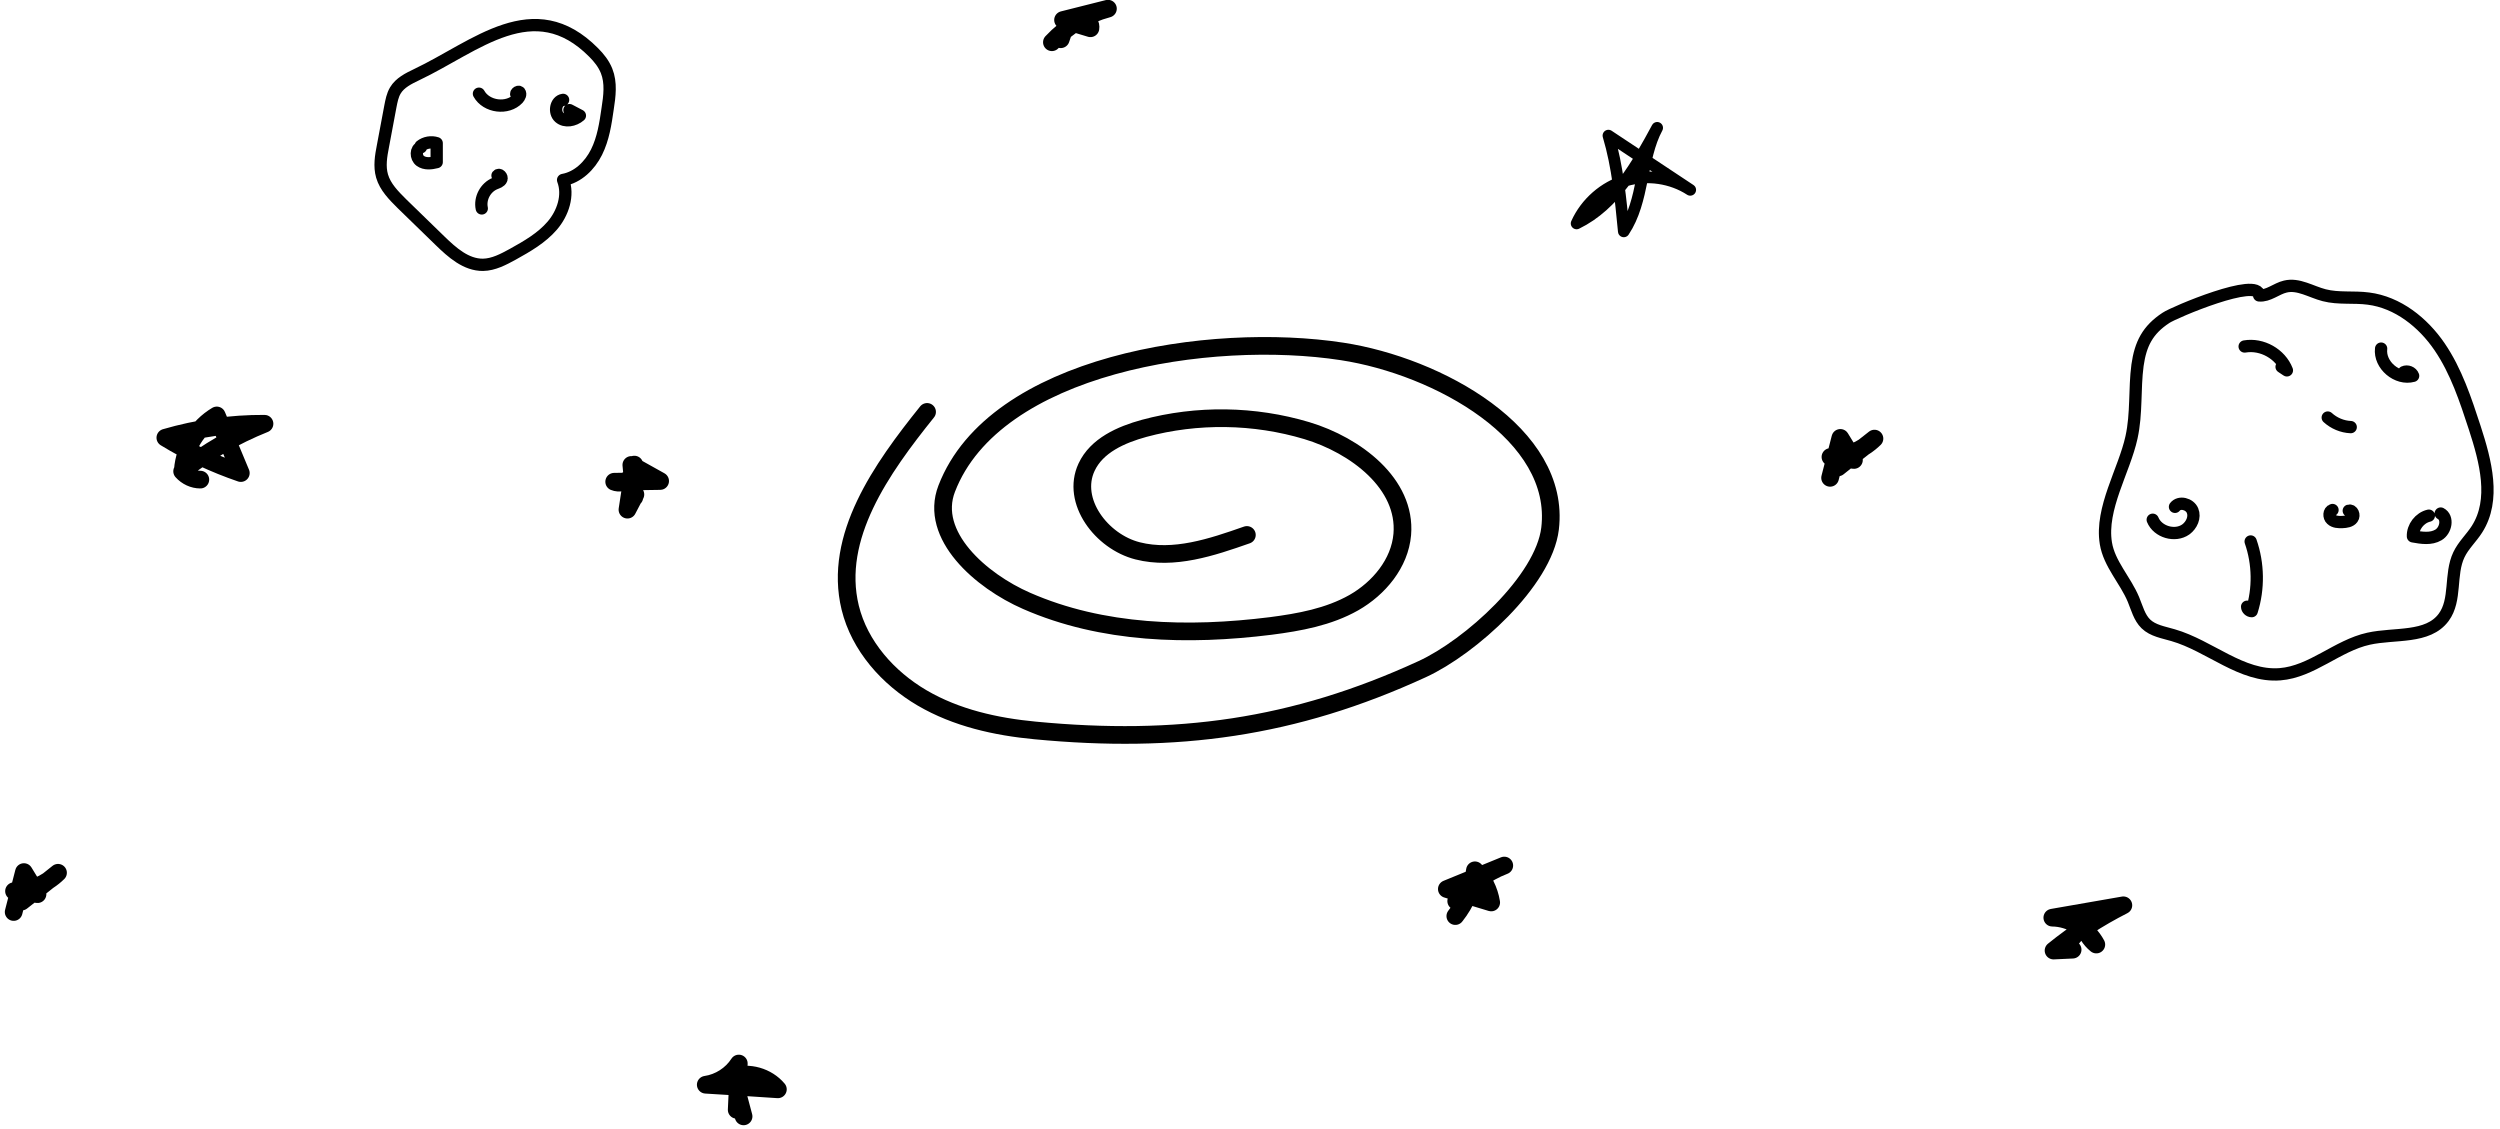<svg width="361" height="163" viewBox="0 0 361 163" fill="none" xmlns="http://www.w3.org/2000/svg"><g clip-path="url(#clip0)"><path d="M232.254 19.579C236.185 22.183 240.142 24.813 244.073 27.416C241.367 25.655 237.87 25.144 234.755 26.063C231.641 26.982 228.986 29.305 227.659 32.267C233.173 29.586 236.389 23.843 239.299 18.456C236.874 22.975 237.436 28.974 234.474 33.415C234.015 28.744 233.607 24.123 232.254 19.579Z" stroke="black" stroke-width="1.678" stroke-miterlimit="10" stroke-linecap="round" stroke-linejoin="round"></path><path d="M91.598 71.808C91.445 70.251 91.317 68.694 91.164 67.137C92.543 67.903 93.947 68.694 95.325 69.46C93.104 69.485 90.909 69.536 88.688 69.562C90.143 70.175 91.981 68.617 91.598 67.086C91.266 69.256 90.934 71.425 90.603 73.595C90.985 72.855 91.368 72.14 91.751 71.4" stroke="black" stroke-width="2.553" stroke-miterlimit="10" stroke-linecap="round" stroke-linejoin="round"></path><path d="M264.265 69C264.75 67.086 265.261 65.146 265.746 63.231C266.409 64.303 267.048 65.375 267.711 66.422C266.588 66.269 265.465 66.141 264.316 65.988C266.665 65.937 268.988 64.993 270.672 63.333C268.911 64.712 267.15 66.09 265.414 67.494" stroke="black" stroke-width="2.553" stroke-miterlimit="10" stroke-linecap="round" stroke-linejoin="round"></path><path d="M1.972 131.695C2.457 129.781 2.967 127.841 3.453 125.926C4.116 126.998 4.754 128.07 5.418 129.117C4.295 128.964 3.172 128.836 2.023 128.683C4.371 128.632 6.694 127.688 8.379 126.028C6.643 127.432 4.882 128.811 3.121 130.189" stroke="black" stroke-width="2.553" stroke-miterlimit="10" stroke-linecap="round" stroke-linejoin="round"></path><path d="M107.374 161.205C106.864 159.29 106.353 157.376 105.843 155.461C108.115 154.695 110.795 155.461 112.327 157.299C108.855 157.07 105.383 156.84 101.911 156.636C103.851 156.355 105.638 155.206 106.685 153.572C106.583 155.793 106.481 158.014 106.379 160.26" stroke="black" stroke-width="2.553" stroke-miterlimit="10" stroke-linecap="round" stroke-linejoin="round"></path><path d="M210.147 132.282C211.653 130.393 212.649 128.07 212.98 125.671C214.231 126.922 215.048 128.581 215.329 130.317C213.185 129.679 211.04 129.015 208.922 128.377C211.679 127.254 214.461 126.105 217.218 124.982C214.512 126.028 212.087 127.815 210.275 130.113" stroke="black" stroke-width="2.553" stroke-miterlimit="10" stroke-linecap="round" stroke-linejoin="round"></path><path d="M26.402 67.877C26.631 64.661 28.546 61.623 31.303 59.989C32.452 62.772 33.626 65.554 34.775 68.311C30.971 67.009 27.295 65.299 23.875 63.206C28.52 61.853 33.345 61.163 38.195 61.189C33.932 62.899 29.899 65.222 26.3 68.056C26.963 68.796 27.933 69.256 28.929 69.256" stroke="black" stroke-width="2.553" stroke-miterlimit="10" stroke-linecap="round" stroke-linejoin="round"></path><path d="M297.986 136.903C298.956 135.754 299.926 134.605 300.896 133.457C301.152 134.605 301.79 135.652 302.709 136.392C301.484 134.095 298.956 132.538 296.353 132.512C299.773 131.925 303.194 131.312 306.615 130.725C303.041 132.538 299.646 134.733 296.531 137.26C297.45 137.209 298.369 137.184 299.288 137.133" stroke="black" stroke-width="2.553" stroke-miterlimit="10" stroke-linecap="round" stroke-linejoin="round"></path><path d="M153.17 5.667C153.528 4.544 153.962 3.344 154.983 2.783C156.004 2.221 157.663 2.961 157.459 4.084C156.131 3.676 154.829 3.293 153.502 2.885C155.672 2.349 157.816 1.812 159.986 1.251C156.897 2.068 154.064 3.778 151.894 6.101" stroke="black" stroke-width="2.553" stroke-miterlimit="10" stroke-linecap="round" stroke-linejoin="round"></path><path d="M180.05 77.246C174.97 79.032 169.508 80.871 164.274 79.543C159.041 78.216 154.625 72.344 156.897 67.469C158.352 64.329 161.875 62.772 165.219 61.853C172.877 59.785 181.122 59.913 188.704 62.184C195.75 64.303 203.102 69.843 202.489 77.169C202.131 81.356 199.119 84.955 195.494 87.023C191.844 89.09 187.632 89.856 183.471 90.392C171.601 91.873 159.195 91.566 148.243 86.767C141.632 83.883 134.101 77.297 136.705 70.558C143.623 52.586 174.741 47.813 193.81 50.748C207.62 52.867 225.463 62.644 223.83 76.327C222.911 83.908 212.317 93.43 205.373 96.621C186.79 105.172 169.839 107.419 149.494 105.479C143.802 104.943 138.083 103.666 133.157 100.782C128.23 97.897 124.12 93.277 122.767 87.737C120.291 77.526 127.285 67.673 133.871 59.479" stroke="black" stroke-width="2.553" stroke-miterlimit="10" stroke-linecap="round" stroke-linejoin="round"></path><path d="M326.22 42.656C327.547 42.784 328.696 41.686 329.998 41.38C331.887 40.92 333.725 42.146 335.614 42.631C337.682 43.167 339.877 42.835 341.996 43.116C346.233 43.652 349.884 46.562 352.283 50.085C354.683 53.607 356.036 57.743 357.363 61.802C358.921 66.601 360.401 72.166 357.67 76.429C356.853 77.705 355.704 78.752 355.066 80.105C353.713 82.938 354.734 86.614 352.871 89.141C350.573 92.256 345.799 91.388 342.021 92.23C337.503 93.226 333.827 97.004 329.232 97.361C323.693 97.795 319.098 93.251 313.788 91.72C312.41 91.311 310.878 91.081 309.857 90.086C308.913 89.167 308.581 87.788 308.07 86.563C306.896 83.755 304.573 81.432 304.088 78.445C303.271 73.416 306.743 67.954 307.789 63.155C308.555 59.683 308.198 56.211 308.657 52.739C309.091 49.676 310.112 47.634 312.767 45.898C313.865 45.132 326.22 39.899 326.22 42.656Z" stroke="black" stroke-width="1.775" stroke-miterlimit="10" stroke-linecap="round" stroke-linejoin="round"></path><path d="M343.834 50.34C343.553 52.714 346.157 54.909 348.454 54.271C348.275 53.761 347.612 53.505 347.127 53.735" stroke="black" stroke-width="1.775" stroke-miterlimit="10" stroke-linecap="round" stroke-linejoin="round"></path><path d="M324.127 50.033C326.628 49.6 329.309 51.106 330.228 53.48C329.972 53.301 329.717 53.148 329.462 52.969" stroke="black" stroke-width="1.775" stroke-miterlimit="10" stroke-linecap="round" stroke-linejoin="round"></path><path d="M336.125 60.295C337.018 61.112 338.218 61.623 339.443 61.674" stroke="black" stroke-width="1.775" stroke-miterlimit="10" stroke-linecap="round" stroke-linejoin="round"></path><path d="M324.995 78.19C326.118 81.407 326.169 85.006 325.148 88.248C324.816 88.248 324.484 87.942 324.484 87.61" stroke="black" stroke-width="1.775" stroke-miterlimit="10" stroke-linecap="round" stroke-linejoin="round"></path><path d="M310.853 75.05C311.567 76.812 314.069 77.552 315.626 76.454C316.469 75.842 317.005 74.693 316.596 73.723C316.188 72.753 314.707 72.37 314.069 73.187" stroke="black" stroke-width="1.775" stroke-miterlimit="10" stroke-linecap="round" stroke-linejoin="round"></path><path d="M336.814 73.646C336.278 73.799 336.252 74.642 336.661 74.999C337.069 75.382 337.682 75.408 338.243 75.382C338.779 75.357 339.392 75.28 339.698 74.846C340.03 74.412 339.698 73.595 339.162 73.748" stroke="black" stroke-width="1.775" stroke-miterlimit="10" stroke-linecap="round" stroke-linejoin="round"></path><path d="M350.726 74.463C349.399 74.769 348.378 76.097 348.429 77.45C349.68 77.68 351.033 77.884 352.105 77.246C353.202 76.607 353.56 74.744 352.437 74.157" stroke="black" stroke-width="1.775" stroke-miterlimit="10" stroke-linecap="round" stroke-linejoin="round"></path><path d="M60.174 10.773C59 11.334 57.749 11.947 57.085 13.07C56.677 13.759 56.524 14.576 56.37 15.367C56.013 17.282 55.656 19.197 55.298 21.086C55.017 22.515 54.762 24.021 55.171 25.425C55.63 27.008 56.855 28.233 58.03 29.407C59.868 31.194 61.706 32.981 63.544 34.768C65.279 36.453 67.296 38.265 69.747 38.24C71.278 38.214 72.708 37.449 74.061 36.708C76.129 35.559 78.222 34.36 79.753 32.573C81.285 30.786 82.153 28.208 81.311 25.987C83.455 25.604 85.165 23.919 86.135 21.979C87.105 20.039 87.437 17.844 87.743 15.699C88.024 13.887 88.28 11.947 87.59 10.236C87.182 9.215 86.493 8.347 85.727 7.582C77.073 -1.149 68.726 6.714 60.174 10.773Z" stroke="black" stroke-width="1.775" stroke-miterlimit="10" stroke-linecap="round" stroke-linejoin="round"></path><path d="M69.16 13.53C70.232 15.47 73.295 15.852 74.801 14.244C75.031 13.989 75.235 13.581 75.031 13.325C74.801 13.07 74.316 13.606 74.648 13.683" stroke="black" stroke-width="1.775" stroke-miterlimit="10" stroke-linecap="round" stroke-linejoin="round"></path><path d="M60.786 21.264C59.995 21.494 60.021 22.745 60.684 23.23C61.348 23.715 62.267 23.613 63.059 23.409C63.059 22.49 63.059 21.596 63.059 20.677C62.293 20.422 61.374 20.575 60.736 21.086" stroke="black" stroke-width="1.775" stroke-miterlimit="10" stroke-linecap="round" stroke-linejoin="round"></path><path d="M69.568 30.097C69.262 28.642 70.104 27.059 71.483 26.497C71.84 26.344 72.249 26.242 72.402 25.885C72.555 25.553 72.095 25.042 71.84 25.349" stroke="black" stroke-width="1.775" stroke-miterlimit="10" stroke-linecap="round" stroke-linejoin="round"></path><path d="M81.311 14.423C80.239 14.576 79.958 16.235 80.775 16.95C81.591 17.665 82.919 17.41 83.736 16.695C83.225 16.44 82.715 16.159 82.23 15.903" stroke="black" stroke-width="1.775" stroke-miterlimit="10" stroke-linecap="round" stroke-linejoin="round"></path></g><defs><clipPath id="clip0"><rect width="359.399" height="162.481" fill="white" transform="translate(0.696)"></rect></clipPath></defs></svg>
